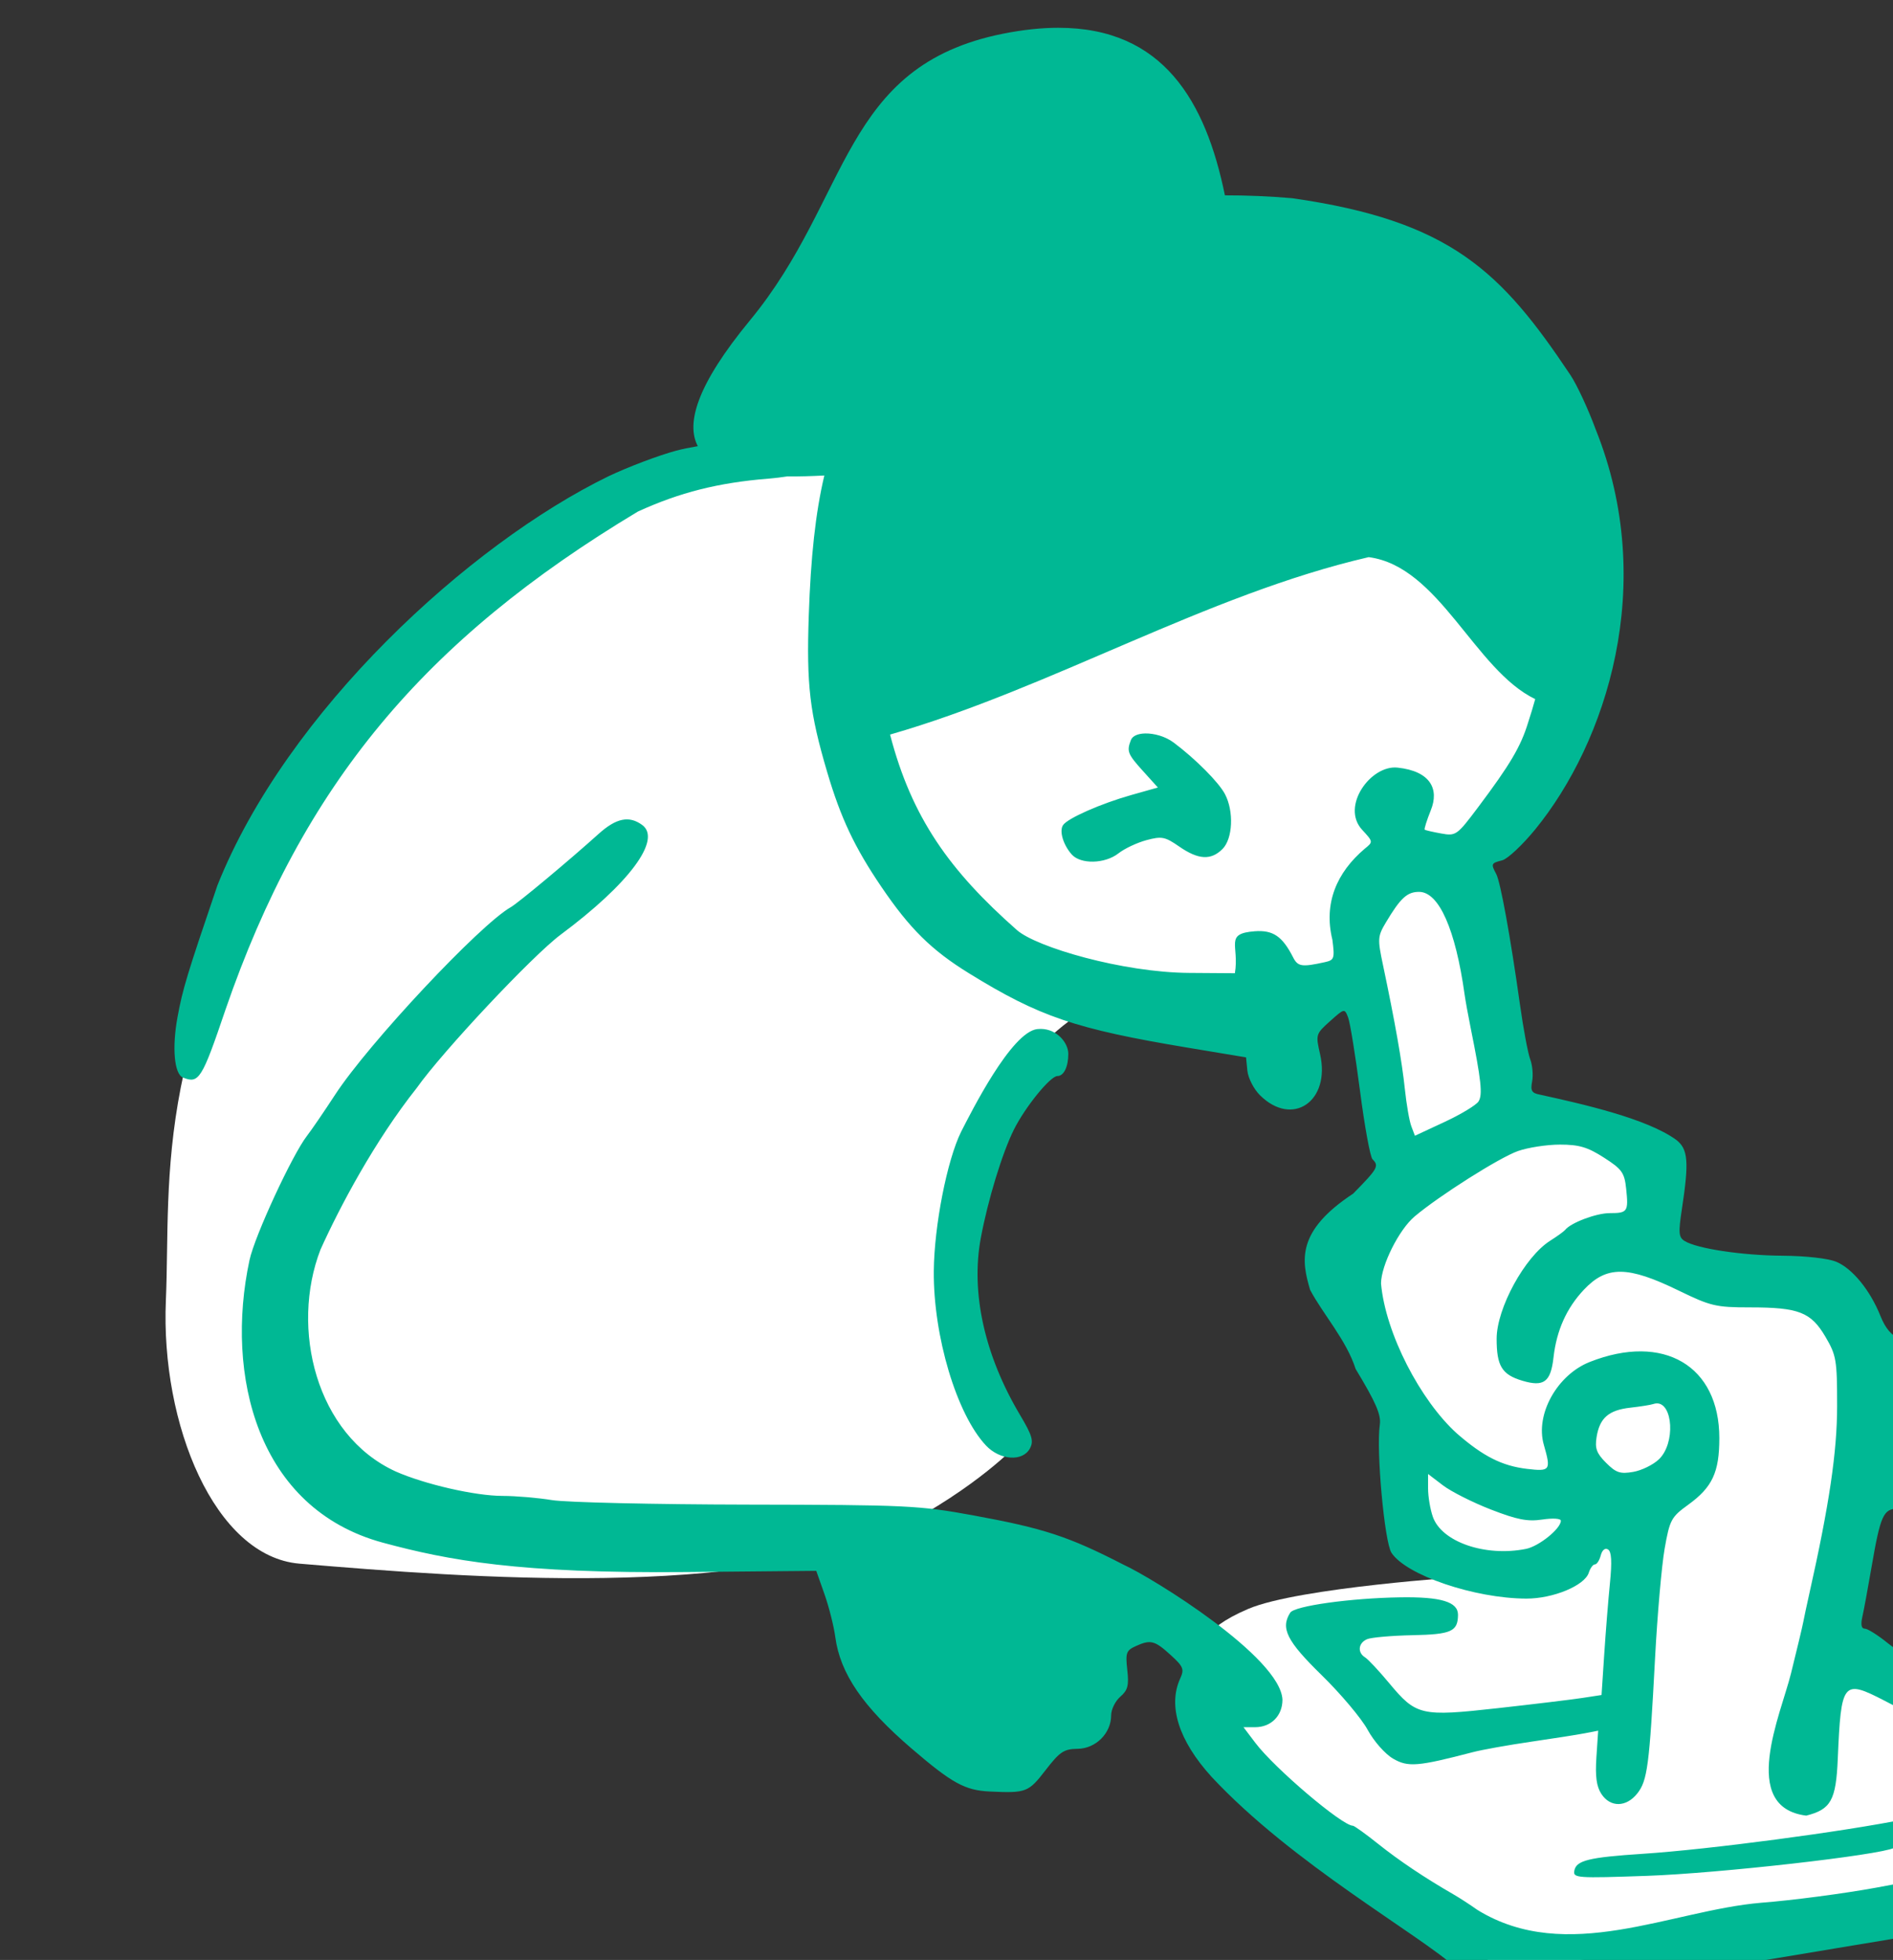 <?xml version="1.0" ?><svg height="161.66mm" viewBox="0 0 156.166 161.66" width="156.166mm" xmlns="http://www.w3.org/2000/svg">
    <rect x="0" y="0" width="156.166" height="161.66" fill="#333333" stroke="none"/>
    <path d="m 33102.723,5563.019 c -35.484,0.199 -73.088,10.742 -93.895,28.73 -20.956,23.575 -21.392,42.73 -21.392,42.73 0,0 -17.683,-2.259 -39.076,2.555 -21.393,4.813 -77.494,20.627 -129.885,97.344 -52.39,76.717 -45.733,122.885 -47.371,161.391 -1.637,38.506 15.171,79.695 41.586,81.924 53.646,4.527 138.137,10.953 186.017,-10.807 25.135,-13.035 37.222,-26.119 37.222,-26.119 l -14.196,-21.395 c -12.193,-18.375 -0.29,-51.59 2.023,-66.156 2.312,-14.566 15.222,-39.104 38.826,-50.723 0,0 13.394,4.162 36.323,3.988 22.93,-0.173 46.533,-12.92 46.533,-12.92 l 12.236,63.815 -15.223,23.498 12.526,48.555 c 0,0 1.253,20.723 0.867,34.855 -0.385,14.133 20.424,17.428 20.424,17.428 0,0 -52.507,3.382 -68.211,10.059 -15.704,6.676 -14.313,12.541 -14.313,12.541 l 2.948,33.594 91.029,66.797 163.504,-25.441 -6.658,-40.668 -57.084,-37.916 8.73,-44.301 c 0,0 27.178,-9.136 26.959,-22.396 -0.218,-13.261 -21.719,-18.959 -21.719,-18.959 0,0 -6.877,-20.726 -17.574,-21.904 -10.696,-1.179 -48.57,-10.117 -48.57,-10.117 0,0 2.402,-22.494 -2.51,-33.496 -4.912,-11.002 -41.039,-12.377 -41.039,-12.377 l -16.373,-74.852 c 0,0 34.601,-44.103 37.002,-85.654 2.402,-41.551 -10.371,-80.941 -52.174,-102.158 -15.676,-7.957 -36.202,-11.562 -57.492,-11.443 z" fill="#FFFFFF" transform="translate(-18.679,25.645) matrix(0.265,0,0,0.265,-8651.98,-1480.761)"/>
    <path d="m 36362.51,7937.469 c -5.242,0 -10.986,0.596 -17.28,1.851 -50.349,10.044 -47.248,50.995 -78.74,89.182 -16.632,20.169 -19.985,32.159 -16.258,39.188 -2.569,0.436 -4.898,0.913 -6.761,1.412 -5.415,1.451 -14.898,5.039 -21.073,7.973 -43.35,21.13 -100.09,73.075 -121.72,127.334 -9.495,27.898 -10.813,32.25 -12.42,40.994 -1.749,9.516 -1.015,17.709 1.687,18.805 4.98,2.018 5.917,0.523 13.252,-21.131 24.13,-69.974 61.754,-115.073 128.373,-155.024 13.021,-5.961 25.054,-8.996 40.639,-10.25 2.136,-0.172 4.114,-0.425 5.883,-0.697 3.857,0.046 7.75,-0.091 11.527,-0.279 -2.752,11.629 -4.231,25.397 -4.846,43.582 -0.733,21.651 0.276,30.243 5.715,48.668 4.239,14.358 8.539,23.468 16.875,35.756 8.858,13.056 15.622,19.734 27.26,26.914 21.969,13.554 33.105,17.337 68.281,23.191 l 18,2.996 0.41,4.133 c 0.225,2.273 1.969,5.692 3.875,7.598 10.129,10.129 22.117,1.95 18.745,-12.789 -1.383,-6.044 -1.323,-6.242 3.113,-10.211 4.48,-4.009 4.534,-4.018 5.633,-1.15 0.61,1.593 2.275,11.88 3.699,22.861 1.423,10.98 3.173,20.55 3.889,21.266 2.106,2.106 1.663,2.89 -6.032,10.709 -17.834,11.72 -16.049,20.931 -13.392,29.943 3.896,7.394 11.341,15.69 14.17,24.617 6.323,10.454 7.981,14.279 7.527,17.373 -1.159,7.892 1.45,36.511 3.631,39.84 4.573,6.98 25.856,14.214 41.976,14.264 8.335,0.026 18.178,-4.055 19.452,-8.066 0.45,-1.418 1.307,-2.578 1.906,-2.578 0.598,0 1.415,-1.26 1.818,-2.801 0.44,-1.684 1.347,-2.422 2.272,-1.85 1.078,0.667 1.254,3.796 0.59,10.467 -0.522,5.234 -1.324,15.214 -1.782,22.176 l -0.834,12.658 -6,0.92 c -3.3,0.506 -15.139,1.935 -26.31,3.178 -23.968,2.667 -25.371,2.343 -33.862,-7.863 -3.15,-3.786 -6.501,-7.365 -7.445,-7.951 -2.445,-1.519 -2.122,-4.474 0.617,-5.654 1.284,-0.552 7.634,-1.112 14.112,-1.244 12.12,-0.247 14.151,-1.152 14.201,-6.32 0.04,-4.057 -5.271,-5.669 -18.01,-5.467 -15.494,0.247 -32.883,2.673 -34.219,4.775 -3.074,4.84 -1.069,8.833 9.748,19.406 5.958,5.824 12.408,13.482 14.334,17.02 1.968,3.615 5.446,7.561 7.944,9.012 4.658,2.704 7.629,2.462 24.841,-2.027 2.906,-0.757 11.006,-2.21 18,-3.227 6.994,-1.016 14.58,-2.208 16.858,-2.65 l 4.141,-0.803 -0.549,8.242 c -0.4,6.005 0.02,9.116 1.554,11.457 2.785,4.25 7.769,4.168 11.194,-0.188 3.132,-3.981 3.74,-8.616 5.5,-41.932 0.717,-13.567 2.065,-28.976 2.994,-34.242 1.583,-8.967 2.046,-9.834 7.308,-13.641 7.545,-5.459 9.715,-10.098 9.715,-20.771 0,-22.529 -17.386,-32.751 -40.314,-23.703 -10.182,4.019 -17.035,16.333 -14.332,25.756 2.295,8.001 2.024,8.39 -5.209,7.533 -7.774,-0.921 -13.614,-3.862 -21.809,-10.988 -11.35,-10.241 -22.262,-31.134 -23.654,-46.697 0.02,-5.66 5.596,-16.787 10.471,-20.889 7.74,-6.513 26.381,-18.311 32.144,-20.344 3.138,-1.108 9.028,-2.014 13.088,-2.014 5.95,0 8.607,0.787 13.697,4.053 5.604,3.596 6.383,4.683 6.911,9.666 0.759,7.175 0.461,7.613 -5.137,7.613 -4.161,0 -12.097,2.99 -13.856,5.219 -0.367,0.464 -2.466,1.982 -4.666,3.373 -7.894,4.991 -16.65,21.023 -16.66,30.498 0,8.476 1.632,11.162 7.973,13.062 6.721,2.014 8.866,0.423 9.726,-7.207 0.951,-8.446 4.056,-15.372 9.463,-21.113 7.087,-7.526 13.635,-7.463 29.545,0.285 9.913,4.828 11.568,5.217 22.135,5.217 15.213,0 19.004,1.475 23.51,9.141 3.396,5.776 3.642,7.225 3.642,21.525 0,14.322 -2.452,30.844 -8.703,58.668 -0.742,3.3 -1.574,7.2 -1.851,8.666 -0.277,1.467 -1.997,8.667 -3.821,16 -3.129,12.627 -16.25,41.573 4.756,44.191 7.683,-1.929 9.27,-4.775 9.82,-17.615 1.038,-24.208 1.567,-24.862 14.614,-18.131 26.345,13.591 32.517,19.264 32.517,29.887 0,4.266 -0.195,4.443 -4.396,3.953 -2.418,-0.282 -12.124,1.051 -21.567,2.963 -19.545,3.959 -61.357,9.489 -81.847,10.826 -16.802,1.097 -20.714,2.057 -21.326,5.229 -0.446,2.319 0.714,2.401 22.666,1.629 22.445,-0.79 72.301,-6.433 76.877,-8.703 1.243,-0.616 5.861,-1.873 10.261,-2.793 4.4,-0.92 10.366,-2.517 13.258,-3.549 5.755,-2.052 7.349,-1.138 7.389,4.24 0.04,6.118 -7.895,9.267 -36.522,14.488 -10.197,1.86 -26.285,3.97 -35.752,4.691 -28.209,2.392 -60.473,19.341 -88.32,2.254 -2.229,-1.589 -5.621,-3.79 -7.537,-4.891 -8.798,-5.056 -16.862,-10.459 -23.385,-15.67 -3.901,-3.116 -7.449,-5.666 -7.883,-5.666 -3.326,0 -24.309,-17.815 -30.316,-25.74 l -3.734,-4.928 h 3.628 c 4.972,0 8.506,-3.559 8.506,-8.568 -0.61,-13.242 -40.257,-37.81 -49.599,-42.074 -16.955,-8.715 -24.738,-11.269 -46.432,-15.242 -17.146,-3.141 -20.617,-3.308 -70.717,-3.398 -28.977,-0.053 -56.262,-0.682 -60.634,-1.398 -4.372,-0.716 -11.324,-1.309 -15.448,-1.309 -8.478,-0.01 -24.195,-3.607 -33.242,-7.609 -24.849,-11.357 -32.848,-44.63 -23.396,-69.066 6,-13.28 16.804,-33.698 29.945,-50.277 8.078,-11.412 36.072,-41.221 44.824,-47.732 21.338,-15.873 31.557,-29.627 25.371,-34.15 -4.062,-2.97 -8.084,-2.148 -13.549,2.775 -9.161,8.254 -25.067,21.524 -27.334,22.803 -9.613,5.424 -44.3,42.441 -54.689,58.361 -3.429,5.255 -7.396,11.054 -8.818,12.887 -4.471,5.768 -16.217,30.997 -17.86,38.668 -7.646,35.695 2.366,77.315 41.578,87.91 20.364,5.503 42.357,9.615 94.434,9.131 l 40.432,-0.375 2.554,7.244 c 1.405,3.984 2.919,9.983 3.367,13.332 1.523,11.387 8.57,21.691 23.737,34.711 12.609,10.824 16.633,13.037 24.369,13.398 11.315,0.53 12.036,0.254 17.344,-6.629 4.445,-5.764 5.724,-6.616 10,-6.666 5.647,-0.065 10.431,-4.842 10.431,-10.414 0,-1.832 1.279,-4.439 2.842,-5.795 2.343,-2.032 2.727,-3.503 2.18,-8.357 -0.592,-5.251 -0.314,-6.05 2.553,-7.357 4.691,-2.137 5.94,-1.829 10.916,2.695 4,3.637 4.328,4.441 3,7.357 -3.887,8.53 -0.439,19.351 9.73,30.549 25.266,27.136 64.659,49.028 76.373,59.672 7.493,7.812 13.622,7.24 23.645,6.711 46.57,-3.129 102.577,-15.504 151.878,-21.873 6.474,0.37 8.253,-0.022 10.561,-2.33 2.606,-2.606 2.68,-3.332 1.23,-11.846 -0.848,-4.988 -2.435,-15.665 -3.525,-23.729 -1.918,-14.192 -2.142,-14.813 -7.016,-19.426 -2.769,-2.622 -12.235,-9.147 -21.035,-14.502 -8.8,-5.355 -18.499,-11.762 -21.556,-14.24 -3.057,-2.478 -6.278,-4.506 -7.157,-4.506 -1.056,0 -1.315,-1.244 -0.767,-3.666 0.457,-2.017 1.759,-9.068 2.896,-15.668 2.736,-15.894 3.683,-18 8.092,-18 5.072,0 14.601,-7.671 17.785,-14.318 6.731,-14.053 -0.979,-31.685 -16.752,-38.307 -2.898,-1.216 -4.8,-3.413 -6.386,-7.377 -3.196,-7.989 -8.715,-14.756 -13.752,-16.861 -2.509,-1.048 -9.498,-1.835 -16.694,-1.885 -12.604,-0.084 -26.645,-2.195 -30.523,-4.59 -1.851,-1.144 -1.967,-2.53 -0.83,-9.994 2.241,-14.718 1.922,-18.601 -1.758,-21.467 -9.148,-6.67 -29.322,-11.195 -42.406,-14.072 -2.593,-0.482 -3.027,-1.203 -2.469,-4.121 0.372,-1.946 0.105,-5.043 -0.594,-6.881 -0.698,-1.837 -2.133,-9.485 -3.187,-16.996 -2.967,-21.135 -6.074,-38.22 -7.401,-40.701 -1.687,-3.152 -1.588,-3.376 1.854,-4.24 1.682,-0.422 6.331,-4.778 10.332,-9.68 22.009,-26.987 38.231,-76.057 18.773,-124.471 -2.281,-6.212 -5.8,-13.794 -7.822,-16.85 -21.517,-32.219 -37.221,-48.038 -86.693,-55.09 -7.181,-0.616 -14.163,-0.899 -20.901,-0.887 -5.967,-29.223 -19.195,-52.161 -51.81,-52.152 z m 96.566,164.768 c 22.005,2.835 32.986,35.135 51.844,44.18 -0.686,2.446 -1.413,4.89 -2.219,7.326 -2.264,7.432 -5.6,13.079 -15.566,26.344 -6.582,8.76 -6.9,8.986 -11.5,8.156 -2.602,-0.469 -4.907,-1 -5.121,-1.178 -0.214,-0.178 0.644,-2.901 1.904,-6.051 2.664,-6.569 -0.07,-12.171 -10.361,-13.271 -8.332,-0.891 -17.743,12.083 -11.012,19.359 3.433,3.705 3.444,3.774 0.834,5.861 -8.804,7.449 -12.874,17.036 -10.098,28.377 0.752,5.813 0.582,6.313 -2.367,6.961 -7.185,1.581 -8.388,1.394 -9.889,-1.549 -3.323,-6.514 -6.23,-8.489 -11.886,-8.074 -9.6,0.707 -4.773,4.332 -6.215,13.065 l -14.26,-0.1 c -20.745,-0.145 -47.568,-8.022 -53.594,-13.336 -20.869,-18.405 -32.749,-34.9 -39.488,-60.846 50.213,-14.448 98.349,-43.507 148.994,-55.225 z m -69.582,54.877 c -2.182,0.046 -3.928,0.721 -4.447,2.072 -1.337,3.485 -1.003,4.336 3.799,9.652 l 4.611,5.102 -8.277,2.332 c -9.431,2.659 -19.813,7.233 -21.246,9.363 -1.231,1.828 0.02,6.09 2.668,9.107 2.777,3.162 10.379,2.992 14.599,-0.328 1.861,-1.464 5.766,-3.304 8.678,-4.088 4.772,-1.285 5.781,-1.089 10.23,1.994 5.934,4.112 9.882,4.335 13.461,0.756 3.199,-3.2 3.588,-11.713 0.778,-17.066 -1.938,-3.69 -9.119,-10.913 -15.957,-16.047 -2.565,-1.926 -6.091,-2.908 -8.897,-2.85 z m 85.283,49.305 c 6.175,0.016 11.341,11.681 14.168,31.99 0.256,1.833 1.1,6.484 1.877,10.334 3.291,16.295 3.779,20.854 2.446,22.914 -0.743,1.147 -5.501,4.017 -10.573,6.377 l -9.222,4.291 -1.119,-2.957 c -0.616,-1.627 -1.524,-6.858 -2.018,-11.625 -0.87,-8.398 -3.06,-20.802 -6.815,-38.617 -1.718,-8.148 -1.664,-8.875 1.002,-13.334 4.473,-7.481 6.554,-9.383 10.254,-9.373 z m -117.763,42.652 c -0.344,0 -0.696,0.012 -1.055,0.049 -8.136,0.833 -20.725,26.065 -23.758,31.957 -4.372,8.844 -8.381,29.267 -8.504,43.332 -0.178,20.26 7.115,44.641 16.25,54.334 4.351,4.617 11.438,5.085 13.676,0.904 1.229,-2.297 0.712,-4.049 -3.064,-10.389 -11.062,-18.569 -15.396,-38.084 -12.233,-55.086 2.201,-11.829 6.691,-26.533 10.311,-33.764 3.548,-7.085 11.336,-16.666 13.547,-16.666 1.979,0 3.386,-2.865 3.386,-6.894 0,-3.337 -3.396,-7.726 -8.556,-7.777 z m 191.73,116.553 c 4.996,-0.133 5.91,12.382 0.695,17.402 -1.762,1.696 -5.36,3.461 -7.998,3.922 -4.064,0.71 -5.356,0.281 -8.459,-2.822 -2.962,-2.961 -3.525,-4.498 -2.951,-8.035 0.964,-5.94 3.765,-8.372 10.516,-9.127 3.13,-0.35 6.344,-0.862 7.144,-1.139 0.369,-0.127 0.72,-0.192 1.053,-0.201 z m 75.61,1.065 c 0.07,0.01 0.142,0.022 0.216,0.047 0.917,0.301 1.843,2.3 2.059,4.443 0.216,2.144 -0.514,5.098 -1.623,6.564 -1.882,2.489 -2.021,2.194 -2.061,-4.443 -0.03,-4.787 0.373,-6.713 1.409,-6.611 z m -146.784,20.918 4.625,3.529 c 2.544,1.94 9.25,5.322 14.901,7.518 8.212,3.185 11.433,3.816 16.041,3.125 3.267,-0.49 5.767,-0.331 5.767,0.367 0,2.461 -6.804,7.96 -10.853,8.77 -12.663,2.532 -26.269,-2.157 -29.002,-9.996 -0.813,-2.332 -1.479,-6.28 -1.479,-8.775 z" fill="#00B894" transform="translate(-18.679,25.645) matrix(0.265,0,0,0.265,-8651.98,-1480.761) translate(-3313.529,-2437.82)"/>
</svg>